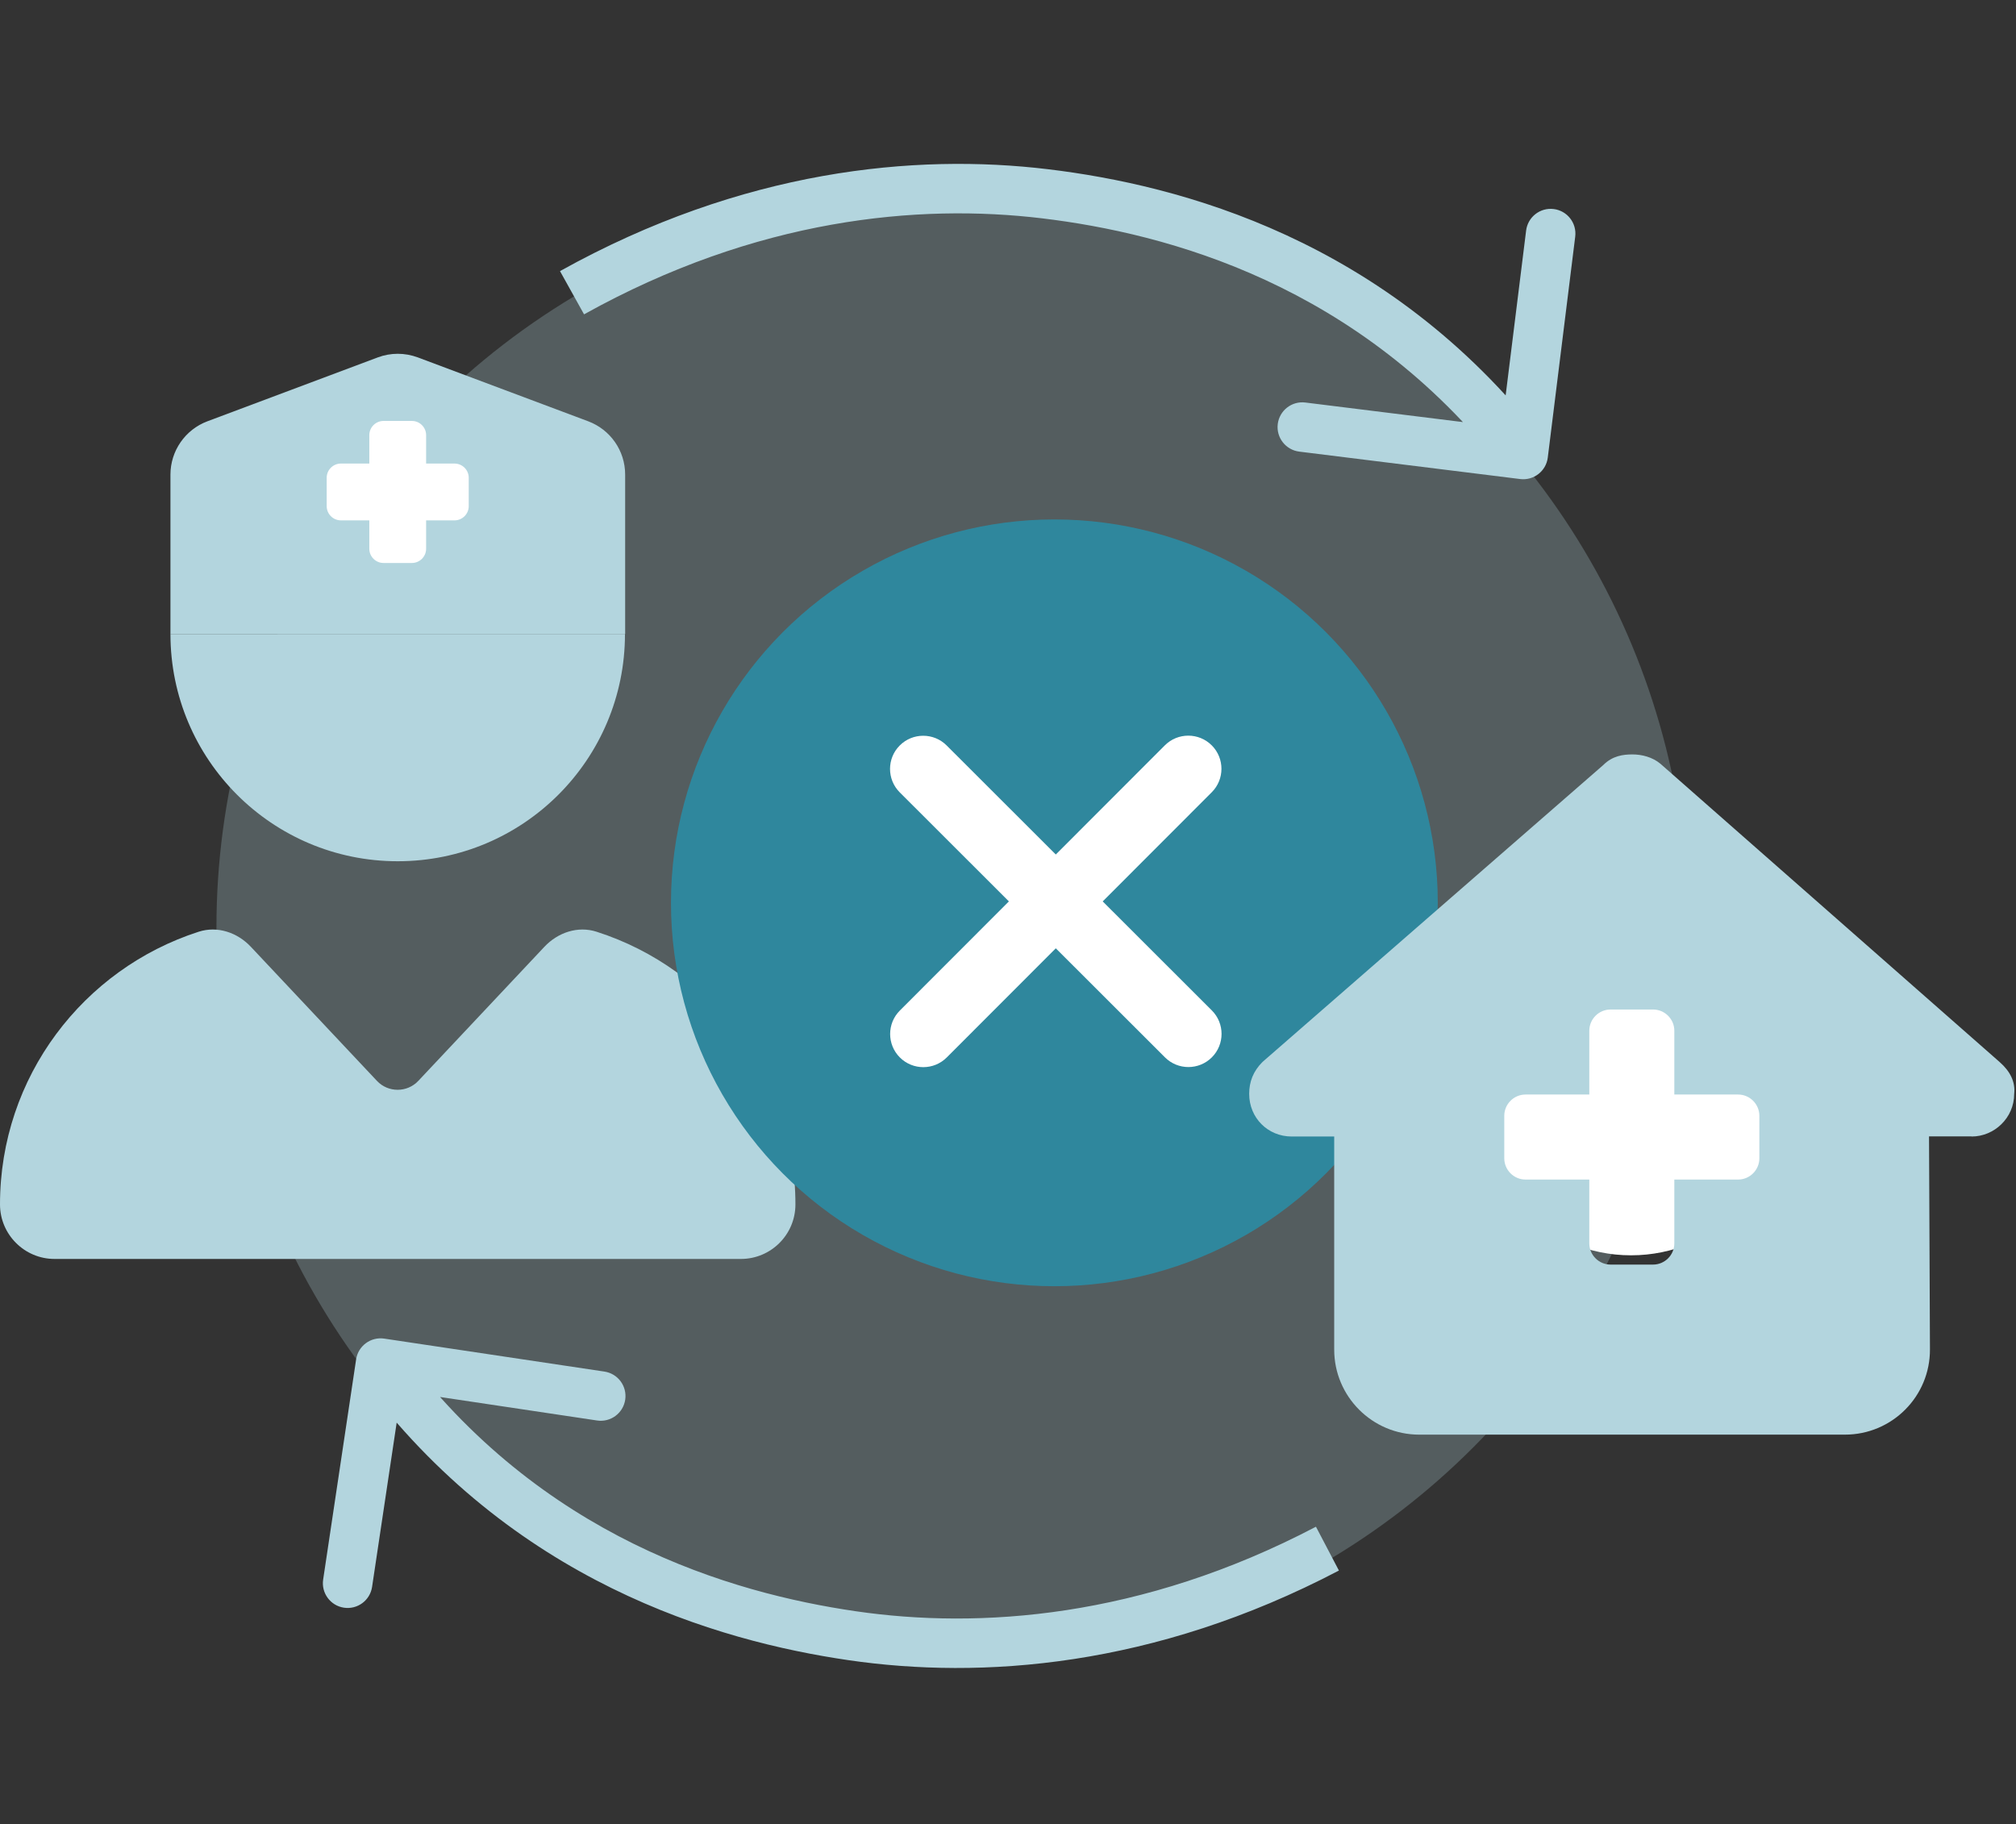 <svg width="652" height="590" viewBox="0 0 652 590" fill="none" xmlns="http://www.w3.org/2000/svg">
<rect x="0" y="0" width="652" height="590" fill="#333333" stroke="none"/>
<circle cx="308" cy="300" r="238" fill="#B3D5DE" fill-opacity="0.26"/>
<circle cx="527.5" cy="356.5" r="49.5" fill="white"/>
<circle cx="118.5" cy="161.5" r="37.5" fill="white"/>
<path d="M55.125 205.051C104.106 205.051 153.087 205.051 202.125 205.051C202.125 245.648 169.222 278.551 128.625 278.551C88.028 278.551 55.125 245.648 55.125 205.051Z" fill="#B3D5DE"/>
<path d="M55.125 153.486C55.125 145.849 59.891 138.958 67.069 136.259L122.194 115.588C126.328 114.037 130.922 114.037 135.114 115.588L190.239 136.259C197.416 138.958 202.182 145.791 202.182 153.486V205.051H55.125V153.486ZM64.255 301.347C70.284 299.395 76.773 301.577 81.137 306.228L121.907 349.582C125.524 353.429 131.668 353.429 135.286 349.582L176.055 306.228C180.42 301.577 186.908 299.395 192.938 301.347C230.262 313.291 257.25 348.261 257.25 389.547C257.25 399.309 249.326 407.176 239.621 407.176H17.628C7.924 407.176 0 399.252 0 389.547C0 348.261 26.988 313.349 64.255 301.347ZM119.438 140.738V149.926H110.25C107.723 149.926 105.656 151.993 105.656 154.52V163.707C105.656 166.234 107.723 168.301 110.25 168.301H119.438V177.488C119.438 180.015 121.505 182.082 124.031 182.082H133.219C135.745 182.082 137.812 180.015 137.812 177.488V168.301H147C149.527 168.301 151.594 166.234 151.594 163.707V154.52C151.594 151.993 149.527 149.926 147 149.926H137.812V140.738C137.812 138.212 135.745 136.145 133.219 136.145H124.031C121.505 136.145 119.438 138.212 119.438 140.738Z" fill="#B3D5DE"/>
<path d="M491.648 154.937C496.032 155.482 500.028 152.369 500.572 147.984L509.445 76.533C509.99 72.148 506.877 68.153 502.492 67.608C498.108 67.064 494.112 70.177 493.567 74.561L485.68 138.073L422.168 130.186C417.784 129.642 413.788 132.755 413.243 137.14C412.699 141.524 415.812 145.52 420.196 146.064L491.648 154.937ZM188.891 101.666C244.752 70.578 297.023 65.797 337.043 70.618L338.957 54.733C295.976 49.555 240.248 54.774 181.11 87.685L188.891 101.666ZM337.043 70.618C377.453 75.487 439.568 91.902 486.323 151.915L498.944 142.082C448.526 77.365 381.548 59.864 338.957 54.733L337.043 70.618Z" fill="#B3D5DE"/>
<path d="M124.27 432.942C119.9 432.288 115.827 435.3 115.173 439.669L104.512 510.875C103.858 515.245 106.87 519.318 111.24 519.972C115.609 520.626 119.682 517.614 120.336 513.245L129.812 449.95L193.107 459.426C197.476 460.081 201.549 457.069 202.203 452.699C202.857 448.33 199.845 444.257 195.476 443.603L124.27 432.942ZM425.596 493.785C368.973 523.463 316.598 526.933 276.712 521.109L274.4 536.942C317.238 543.196 373.08 539.375 433.024 507.956L425.596 493.785ZM276.712 521.109C236.436 515.229 174.753 497.263 129.517 436.097L116.653 445.611C165.434 511.57 231.952 530.744 274.4 536.942L276.712 521.109Z" fill="#B3D5DE"/>
<circle cx="341" cy="292" r="124" fill="#2F879D"/>
<path d="M391.895 256.239C396.081 252.053 396.081 245.255 391.895 241.068C387.708 236.882 380.91 236.882 376.724 241.068L341.459 276.367L306.16 241.102C301.974 236.916 295.176 236.916 290.989 241.102C286.803 245.288 286.803 252.087 290.989 256.273L326.288 291.538L291.023 326.836C286.837 331.022 286.837 337.821 291.023 342.007C295.209 346.193 302.007 346.193 306.194 342.007L341.459 306.709L376.757 341.974C380.943 346.16 387.742 346.16 391.928 341.974C396.114 337.787 396.114 330.989 391.928 326.803L356.63 291.538L391.895 256.239Z" fill="white"/>
<path d="M637.664 367.578C644.969 367.578 651.414 361.563 651.414 353.785C651.844 349.918 650.125 346.48 646.687 343.473L536.988 247.008C534.41 244.859 530.973 244 527.965 244C524.957 244 521.52 244.43 518.512 247.438L408.297 343.473C405.289 346.48 404 349.918 404 353.785C404 361.52 410.016 367.578 417.75 367.578H431.5V436.5C431.5 451.668 443.832 464 459 464H596.672C611.926 464 624.258 451.625 624.172 436.371L623.871 367.535H637.621L637.664 367.578ZM514 333.375C514 329.594 517.094 326.5 520.875 326.5H534.625C538.406 326.5 541.5 329.594 541.5 333.375V354H562.125C565.906 354 569 357.094 569 360.875V374.625C569 378.406 565.906 381.5 562.125 381.5H541.5V402.125C541.5 405.906 538.406 409 534.625 409H520.875C517.094 409 514 405.906 514 402.125V381.5H493.375C489.594 381.5 486.5 378.406 486.5 374.625V360.875C486.5 357.094 489.594 354 493.375 354H514V333.375Z" fill="#B3D5DE"/>
</svg>
